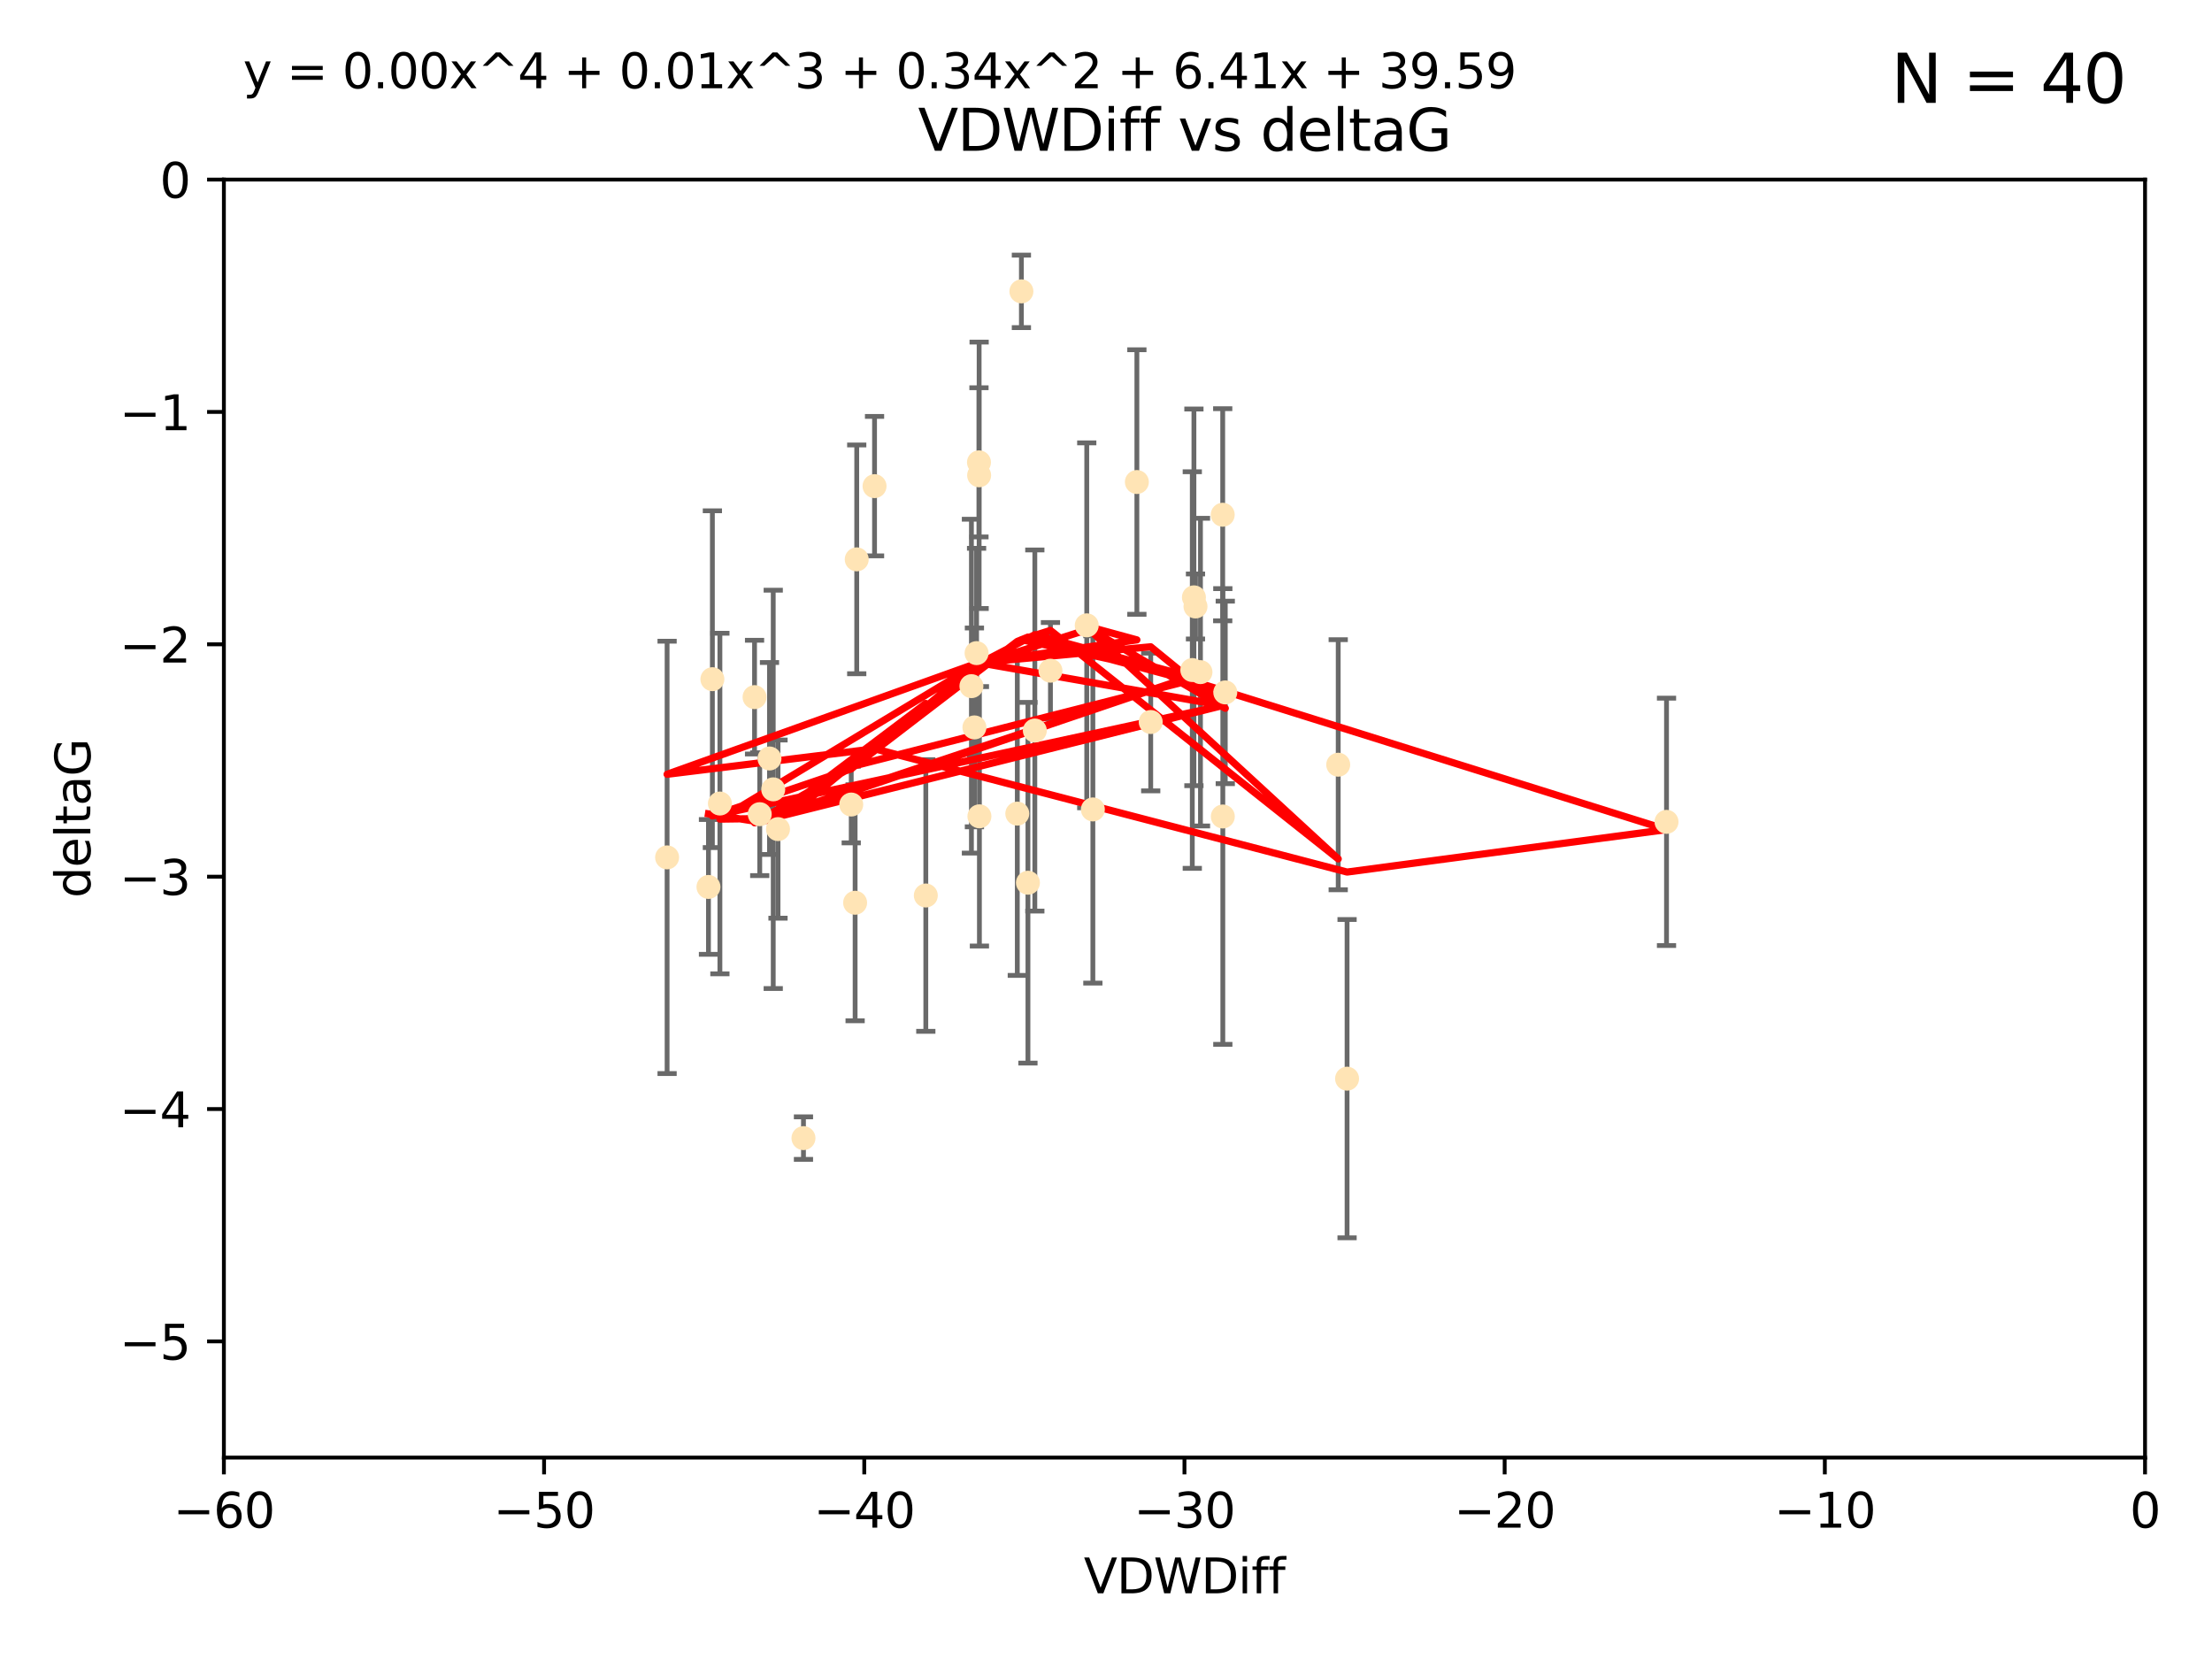 <?xml version="1.0" encoding="utf-8" standalone="no"?>
<!DOCTYPE svg PUBLIC "-//W3C//DTD SVG 1.1//EN"
  "http://www.w3.org/Graphics/SVG/1.1/DTD/svg11.dtd">
<svg xmlns:xlink="http://www.w3.org/1999/xlink" width="460.8pt" height="345.6pt" viewBox="0 0 460.8 345.6" xmlns="http://www.w3.org/2000/svg" version="1.1">
 <defs>
  <style type="text/css">*{stroke-linejoin: round; stroke-linecap: butt}</style>
 </defs>
 <g id="figure_1">
  <g id="patch_1">
   <path d="M 0 345.6 
L 460.8 345.6 
L 460.8 0 
L 0 0 
z
" style="fill: #ffffff"/>
  </g>
  <g id="axes_1">
   <g id="patch_2">
    <path d="M 46.64 303.64 
L 446.85 303.64 
L 446.85 37.411 
L 46.64 37.411 
z
" style="fill: #ffffff"/>
   </g>
   <g id="PathCollection_1">
    <defs>
     <path id="m93edb69d6f" d="M 0 1.118 
C 0.297 1.118 0.581 1 0.791 0.791 
C 1 0.581 1.118 0.297 1.118 0 
C 1.118 -0.297 1 -0.581 0.791 -0.791 
C 0.581 -1 0.297 -1.118 0 -1.118 
C -0.297 -1.118 -0.581 -1 -0.791 -0.791 
C -1 -0.581 -1.118 -0.297 -1.118 0 
C -1.118 0.297 -1 0.581 -0.791 0.791 
C -0.581 1 -0.297 1.118 0 1.118 
z
" style="stroke: #ffe4b5"/>
    </defs>
    <g clip-path="url(#pd2cfd8183b)">
     <use xlink:href="#m93edb69d6f" x="147.588" y="184.766" style="fill: #ffe4b5; stroke: #ffe4b5"/>
     <use xlink:href="#m93edb69d6f" x="158.268" y="169.607" style="fill: #ffe4b5; stroke: #ffe4b5"/>
     <use xlink:href="#m93edb69d6f" x="160.298" y="158.004" style="fill: #ffe4b5; stroke: #ffe4b5"/>
     <use xlink:href="#m93edb69d6f" x="167.377" y="237.091" style="fill: #ffe4b5; stroke: #ffe4b5"/>
     <use xlink:href="#m93edb69d6f" x="192.864" y="186.549" style="fill: #ffe4b5; stroke: #ffe4b5"/>
     <use xlink:href="#m93edb69d6f" x="161.079" y="164.438" style="fill: #ffe4b5; stroke: #ffe4b5"/>
     <use xlink:href="#m93edb69d6f" x="149.969" y="167.39" style="fill: #ffe4b5; stroke: #ffe4b5"/>
     <use xlink:href="#m93edb69d6f" x="202.989" y="151.532" style="fill: #ffe4b5; stroke: #ffe4b5"/>
     <use xlink:href="#m93edb69d6f" x="227.664" y="168.621" style="fill: #ffe4b5; stroke: #ffe4b5"/>
     <use xlink:href="#m93edb69d6f" x="236.832" y="100.413" style="fill: #ffe4b5; stroke: #ffe4b5"/>
     <use xlink:href="#m93edb69d6f" x="203.971" y="99.014" style="fill: #ffe4b5; stroke: #ffe4b5"/>
     <use xlink:href="#m93edb69d6f" x="203.44" y="136.058" style="fill: #ffe4b5; stroke: #ffe4b5"/>
     <use xlink:href="#m93edb69d6f" x="178.473" y="116.525" style="fill: #ffe4b5; stroke: #ffe4b5"/>
     <use xlink:href="#m93edb69d6f" x="157.187" y="145.223" style="fill: #ffe4b5; stroke: #ffe4b5"/>
     <use xlink:href="#m93edb69d6f" x="248.375" y="139.582" style="fill: #ffe4b5; stroke: #ffe4b5"/>
     <use xlink:href="#m93edb69d6f" x="162.073" y="172.719" style="fill: #ffe4b5; stroke: #ffe4b5"/>
     <use xlink:href="#m93edb69d6f" x="254.713" y="107.23" style="fill: #ffe4b5; stroke: #ffe4b5"/>
     <use xlink:href="#m93edb69d6f" x="203.937" y="96.314" style="fill: #ffe4b5; stroke: #ffe4b5"/>
     <use xlink:href="#m93edb69d6f" x="239.716" y="150.407" style="fill: #ffe4b5; stroke: #ffe4b5"/>
     <use xlink:href="#m93edb69d6f" x="254.736" y="170.091" style="fill: #ffe4b5; stroke: #ffe4b5"/>
     <use xlink:href="#m93edb69d6f" x="148.403" y="141.486" style="fill: #ffe4b5; stroke: #ffe4b5"/>
     <use xlink:href="#m93edb69d6f" x="177.327" y="167.599" style="fill: #ffe4b5; stroke: #ffe4b5"/>
     <use xlink:href="#m93edb69d6f" x="204.03" y="170.053" style="fill: #ffe4b5; stroke: #ffe4b5"/>
     <use xlink:href="#m93edb69d6f" x="138.969" y="178.609" style="fill: #ffe4b5; stroke: #ffe4b5"/>
     <use xlink:href="#m93edb69d6f" x="182.183" y="101.272" style="fill: #ffe4b5; stroke: #ffe4b5"/>
     <use xlink:href="#m93edb69d6f" x="280.619" y="224.704" style="fill: #ffe4b5; stroke: #ffe4b5"/>
     <use xlink:href="#m93edb69d6f" x="347.165" y="171.206" style="fill: #ffe4b5; stroke: #ffe4b5"/>
     <use xlink:href="#m93edb69d6f" x="250.08" y="140.015" style="fill: #ffe4b5; stroke: #ffe4b5"/>
     <use xlink:href="#m93edb69d6f" x="214.139" y="183.887" style="fill: #ffe4b5; stroke: #ffe4b5"/>
     <use xlink:href="#m93edb69d6f" x="211.923" y="169.493" style="fill: #ffe4b5; stroke: #ffe4b5"/>
     <use xlink:href="#m93edb69d6f" x="178.137" y="188.059" style="fill: #ffe4b5; stroke: #ffe4b5"/>
     <use xlink:href="#m93edb69d6f" x="249.042" y="126.338" style="fill: #ffe4b5; stroke: #ffe4b5"/>
     <use xlink:href="#m93edb69d6f" x="255.247" y="144.242" style="fill: #ffe4b5; stroke: #ffe4b5"/>
     <use xlink:href="#m93edb69d6f" x="226.39" y="130.268" style="fill: #ffe4b5; stroke: #ffe4b5"/>
     <use xlink:href="#m93edb69d6f" x="278.774" y="159.303" style="fill: #ffe4b5; stroke: #ffe4b5"/>
     <use xlink:href="#m93edb69d6f" x="218.828" y="139.717" style="fill: #ffe4b5; stroke: #ffe4b5"/>
     <use xlink:href="#m93edb69d6f" x="212.776" y="60.697" style="fill: #ffe4b5; stroke: #ffe4b5"/>
     <use xlink:href="#m93edb69d6f" x="248.715" y="124.44" style="fill: #ffe4b5; stroke: #ffe4b5"/>
     <use xlink:href="#m93edb69d6f" x="215.574" y="152.182" style="fill: #ffe4b5; stroke: #ffe4b5"/>
     <use xlink:href="#m93edb69d6f" x="202.366" y="142.938" style="fill: #ffe4b5; stroke: #ffe4b5"/>
    </g>
   </g>
   <g id="matplotlib.axis_1">
    <g id="xtick_1">
     <g id="line2d_1">
      <defs>
       <path id="ma8fd5fafcd" d="M 0 0 
L 0 3.5 
" style="stroke: #000000; stroke-width: 0.8"/>
      </defs>
      <g>
       <use xlink:href="#ma8fd5fafcd" x="46.64" y="303.64" style="stroke: #000000; stroke-width: 0.8"/>
      </g>
     </g>
     <g id="text_1">
      <!-- −60 -->
      <g transform="translate(36.088 318.238)scale(0.1 -0.1)">
       <defs>
        <path id="DejaVuSans-2212" d="M 678 2272 
L 4684 2272 
L 4684 1741 
L 678 1741 
L 678 2272 
z
" transform="scale(0.016)"/>
        <path id="DejaVuSans-36" d="M 2113 2584 
Q 1688 2584 1439 2293 
Q 1191 2003 1191 1497 
Q 1191 994 1439 701 
Q 1688 409 2113 409 
Q 2538 409 2786 701 
Q 3034 994 3034 1497 
Q 3034 2003 2786 2293 
Q 2538 2584 2113 2584 
z
M 3366 4563 
L 3366 3988 
Q 3128 4100 2886 4159 
Q 2644 4219 2406 4219 
Q 1781 4219 1451 3797 
Q 1122 3375 1075 2522 
Q 1259 2794 1537 2939 
Q 1816 3084 2150 3084 
Q 2853 3084 3261 2657 
Q 3669 2231 3669 1497 
Q 3669 778 3244 343 
Q 2819 -91 2113 -91 
Q 1303 -91 875 529 
Q 447 1150 447 2328 
Q 447 3434 972 4092 
Q 1497 4750 2381 4750 
Q 2619 4750 2861 4703 
Q 3103 4656 3366 4563 
z
" transform="scale(0.016)"/>
        <path id="DejaVuSans-30" d="M 2034 4250 
Q 1547 4250 1301 3770 
Q 1056 3291 1056 2328 
Q 1056 1369 1301 889 
Q 1547 409 2034 409 
Q 2525 409 2770 889 
Q 3016 1369 3016 2328 
Q 3016 3291 2770 3770 
Q 2525 4250 2034 4250 
z
M 2034 4750 
Q 2819 4750 3233 4129 
Q 3647 3509 3647 2328 
Q 3647 1150 3233 529 
Q 2819 -91 2034 -91 
Q 1250 -91 836 529 
Q 422 1150 422 2328 
Q 422 3509 836 4129 
Q 1250 4750 2034 4750 
z
" transform="scale(0.016)"/>
       </defs>
       <use xlink:href="#DejaVuSans-2212"/>
       <use xlink:href="#DejaVuSans-36" x="83.789"/>
       <use xlink:href="#DejaVuSans-30" x="147.412"/>
      </g>
     </g>
    </g>
    <g id="xtick_2">
     <g id="line2d_2">
      <g>
       <use xlink:href="#ma8fd5fafcd" x="113.342" y="303.64" style="stroke: #000000; stroke-width: 0.8"/>
      </g>
     </g>
     <g id="text_2">
      <!-- −50 -->
      <g transform="translate(102.789 318.238)scale(0.1 -0.1)">
       <defs>
        <path id="DejaVuSans-35" d="M 691 4666 
L 3169 4666 
L 3169 4134 
L 1269 4134 
L 1269 2991 
Q 1406 3038 1543 3061 
Q 1681 3084 1819 3084 
Q 2600 3084 3056 2656 
Q 3513 2228 3513 1497 
Q 3513 744 3044 326 
Q 2575 -91 1722 -91 
Q 1428 -91 1123 -41 
Q 819 9 494 109 
L 494 744 
Q 775 591 1075 516 
Q 1375 441 1709 441 
Q 2250 441 2565 725 
Q 2881 1009 2881 1497 
Q 2881 1984 2565 2268 
Q 2250 2553 1709 2553 
Q 1456 2553 1204 2497 
Q 953 2441 691 2322 
L 691 4666 
z
" transform="scale(0.016)"/>
       </defs>
       <use xlink:href="#DejaVuSans-2212"/>
       <use xlink:href="#DejaVuSans-35" x="83.789"/>
       <use xlink:href="#DejaVuSans-30" x="147.412"/>
      </g>
     </g>
    </g>
    <g id="xtick_3">
     <g id="line2d_3">
      <g>
       <use xlink:href="#ma8fd5fafcd" x="180.043" y="303.64" style="stroke: #000000; stroke-width: 0.8"/>
      </g>
     </g>
     <g id="text_3">
      <!-- −40 -->
      <g transform="translate(169.491 318.238)scale(0.1 -0.1)">
       <defs>
        <path id="DejaVuSans-34" d="M 2419 4116 
L 825 1625 
L 2419 1625 
L 2419 4116 
z
M 2253 4666 
L 3047 4666 
L 3047 1625 
L 3713 1625 
L 3713 1100 
L 3047 1100 
L 3047 0 
L 2419 0 
L 2419 1100 
L 313 1100 
L 313 1709 
L 2253 4666 
z
" transform="scale(0.016)"/>
       </defs>
       <use xlink:href="#DejaVuSans-2212"/>
       <use xlink:href="#DejaVuSans-34" x="83.789"/>
       <use xlink:href="#DejaVuSans-30" x="147.412"/>
      </g>
     </g>
    </g>
    <g id="xtick_4">
     <g id="line2d_4">
      <g>
       <use xlink:href="#ma8fd5fafcd" x="246.745" y="303.64" style="stroke: #000000; stroke-width: 0.8"/>
      </g>
     </g>
     <g id="text_4">
      <!-- −30 -->
      <g transform="translate(236.193 318.238)scale(0.1 -0.1)">
       <defs>
        <path id="DejaVuSans-33" d="M 2597 2516 
Q 3050 2419 3304 2112 
Q 3559 1806 3559 1356 
Q 3559 666 3084 287 
Q 2609 -91 1734 -91 
Q 1441 -91 1130 -33 
Q 819 25 488 141 
L 488 750 
Q 750 597 1062 519 
Q 1375 441 1716 441 
Q 2309 441 2620 675 
Q 2931 909 2931 1356 
Q 2931 1769 2642 2001 
Q 2353 2234 1838 2234 
L 1294 2234 
L 1294 2753 
L 1863 2753 
Q 2328 2753 2575 2939 
Q 2822 3125 2822 3475 
Q 2822 3834 2567 4026 
Q 2313 4219 1838 4219 
Q 1578 4219 1281 4162 
Q 984 4106 628 3988 
L 628 4550 
Q 988 4650 1302 4700 
Q 1616 4750 1894 4750 
Q 2613 4750 3031 4423 
Q 3450 4097 3450 3541 
Q 3450 3153 3228 2886 
Q 3006 2619 2597 2516 
z
" transform="scale(0.016)"/>
       </defs>
       <use xlink:href="#DejaVuSans-2212"/>
       <use xlink:href="#DejaVuSans-33" x="83.789"/>
       <use xlink:href="#DejaVuSans-30" x="147.412"/>
      </g>
     </g>
    </g>
    <g id="xtick_5">
     <g id="line2d_5">
      <g>
       <use xlink:href="#ma8fd5fafcd" x="313.447" y="303.64" style="stroke: #000000; stroke-width: 0.8"/>
      </g>
     </g>
     <g id="text_5">
      <!-- −20 -->
      <g transform="translate(302.894 318.238)scale(0.1 -0.1)">
       <defs>
        <path id="DejaVuSans-32" d="M 1228 531 
L 3431 531 
L 3431 0 
L 469 0 
L 469 531 
Q 828 903 1448 1529 
Q 2069 2156 2228 2338 
Q 2531 2678 2651 2914 
Q 2772 3150 2772 3378 
Q 2772 3750 2511 3984 
Q 2250 4219 1831 4219 
Q 1534 4219 1204 4116 
Q 875 4013 500 3803 
L 500 4441 
Q 881 4594 1212 4672 
Q 1544 4750 1819 4750 
Q 2544 4750 2975 4387 
Q 3406 4025 3406 3419 
Q 3406 3131 3298 2873 
Q 3191 2616 2906 2266 
Q 2828 2175 2409 1742 
Q 1991 1309 1228 531 
z
" transform="scale(0.016)"/>
       </defs>
       <use xlink:href="#DejaVuSans-2212"/>
       <use xlink:href="#DejaVuSans-32" x="83.789"/>
       <use xlink:href="#DejaVuSans-30" x="147.412"/>
      </g>
     </g>
    </g>
    <g id="xtick_6">
     <g id="line2d_6">
      <g>
       <use xlink:href="#ma8fd5fafcd" x="380.148" y="303.64" style="stroke: #000000; stroke-width: 0.8"/>
      </g>
     </g>
     <g id="text_6">
      <!-- −10 -->
      <g transform="translate(369.596 318.238)scale(0.1 -0.1)">
       <defs>
        <path id="DejaVuSans-31" d="M 794 531 
L 1825 531 
L 1825 4091 
L 703 3866 
L 703 4441 
L 1819 4666 
L 2450 4666 
L 2450 531 
L 3481 531 
L 3481 0 
L 794 0 
L 794 531 
z
" transform="scale(0.016)"/>
       </defs>
       <use xlink:href="#DejaVuSans-2212"/>
       <use xlink:href="#DejaVuSans-31" x="83.789"/>
       <use xlink:href="#DejaVuSans-30" x="147.412"/>
      </g>
     </g>
    </g>
    <g id="xtick_7">
     <g id="line2d_7">
      <g>
       <use xlink:href="#ma8fd5fafcd" x="446.85" y="303.64" style="stroke: #000000; stroke-width: 0.8"/>
      </g>
     </g>
     <g id="text_7">
      <!-- 0 -->
      <g transform="translate(443.669 318.238)scale(0.1 -0.1)">
       <use xlink:href="#DejaVuSans-30"/>
      </g>
     </g>
    </g>
    <g id="text_8">
     <!-- VDWDiff -->
     <g transform="translate(225.772 331.917)scale(0.1 -0.1)">
      <defs>
       <path id="DejaVuSans-56" d="M 1831 0 
L 50 4666 
L 709 4666 
L 2188 738 
L 3669 4666 
L 4325 4666 
L 2547 0 
L 1831 0 
z
" transform="scale(0.016)"/>
       <path id="DejaVuSans-44" d="M 1259 4147 
L 1259 519 
L 2022 519 
Q 2988 519 3436 956 
Q 3884 1394 3884 2338 
Q 3884 3275 3436 3711 
Q 2988 4147 2022 4147 
L 1259 4147 
z
M 628 4666 
L 1925 4666 
Q 3281 4666 3915 4102 
Q 4550 3538 4550 2338 
Q 4550 1131 3912 565 
Q 3275 0 1925 0 
L 628 0 
L 628 4666 
z
" transform="scale(0.016)"/>
       <path id="DejaVuSans-57" d="M 213 4666 
L 850 4666 
L 1831 722 
L 2809 4666 
L 3519 4666 
L 4500 722 
L 5478 4666 
L 6119 4666 
L 4947 0 
L 4153 0 
L 3169 4050 
L 2175 0 
L 1381 0 
L 213 4666 
z
" transform="scale(0.016)"/>
       <path id="DejaVuSans-69" d="M 603 3500 
L 1178 3500 
L 1178 0 
L 603 0 
L 603 3500 
z
M 603 4863 
L 1178 4863 
L 1178 4134 
L 603 4134 
L 603 4863 
z
" transform="scale(0.016)"/>
       <path id="DejaVuSans-66" d="M 2375 4863 
L 2375 4384 
L 1825 4384 
Q 1516 4384 1395 4259 
Q 1275 4134 1275 3809 
L 1275 3500 
L 2222 3500 
L 2222 3053 
L 1275 3053 
L 1275 0 
L 697 0 
L 697 3053 
L 147 3053 
L 147 3500 
L 697 3500 
L 697 3744 
Q 697 4328 969 4595 
Q 1241 4863 1831 4863 
L 2375 4863 
z
" transform="scale(0.016)"/>
      </defs>
      <use xlink:href="#DejaVuSans-56"/>
      <use xlink:href="#DejaVuSans-44" x="68.408"/>
      <use xlink:href="#DejaVuSans-57" x="145.41"/>
      <use xlink:href="#DejaVuSans-44" x="244.287"/>
      <use xlink:href="#DejaVuSans-69" x="321.289"/>
      <use xlink:href="#DejaVuSans-66" x="349.072"/>
      <use xlink:href="#DejaVuSans-66" x="384.277"/>
     </g>
    </g>
   </g>
   <g id="matplotlib.axis_2">
    <g id="ytick_1">
     <g id="line2d_8">
      <defs>
       <path id="m3d8768552f" d="M 0 0 
L -3.5 0 
" style="stroke: #000000; stroke-width: 0.8"/>
      </defs>
      <g>
       <use xlink:href="#m3d8768552f" x="46.64" y="279.437" style="stroke: #000000; stroke-width: 0.8"/>
      </g>
     </g>
     <g id="text_9">
      <!-- −5 -->
      <g transform="translate(24.898 283.237)scale(0.1 -0.1)">
       <use xlink:href="#DejaVuSans-2212"/>
       <use xlink:href="#DejaVuSans-35" x="83.789"/>
      </g>
     </g>
    </g>
    <g id="ytick_2">
     <g id="line2d_9">
      <g>
       <use xlink:href="#m3d8768552f" x="46.64" y="231.032" style="stroke: #000000; stroke-width: 0.8"/>
      </g>
     </g>
     <g id="text_10">
      <!-- −4 -->
      <g transform="translate(24.898 234.831)scale(0.1 -0.1)">
       <use xlink:href="#DejaVuSans-2212"/>
       <use xlink:href="#DejaVuSans-34" x="83.789"/>
      </g>
     </g>
    </g>
    <g id="ytick_3">
     <g id="line2d_10">
      <g>
       <use xlink:href="#m3d8768552f" x="46.64" y="182.627" style="stroke: #000000; stroke-width: 0.8"/>
      </g>
     </g>
     <g id="text_11">
      <!-- −3 -->
      <g transform="translate(24.898 186.426)scale(0.1 -0.1)">
       <use xlink:href="#DejaVuSans-2212"/>
       <use xlink:href="#DejaVuSans-33" x="83.789"/>
      </g>
     </g>
    </g>
    <g id="ytick_4">
     <g id="line2d_11">
      <g>
       <use xlink:href="#m3d8768552f" x="46.64" y="134.222" style="stroke: #000000; stroke-width: 0.8"/>
      </g>
     </g>
     <g id="text_12">
      <!-- −2 -->
      <g transform="translate(24.898 138.021)scale(0.1 -0.1)">
       <use xlink:href="#DejaVuSans-2212"/>
       <use xlink:href="#DejaVuSans-32" x="83.789"/>
      </g>
     </g>
    </g>
    <g id="ytick_5">
     <g id="line2d_12">
      <g>
       <use xlink:href="#m3d8768552f" x="46.64" y="85.816" style="stroke: #000000; stroke-width: 0.8"/>
      </g>
     </g>
     <g id="text_13">
      <!-- −1 -->
      <g transform="translate(24.898 89.616)scale(0.1 -0.1)">
       <use xlink:href="#DejaVuSans-2212"/>
       <use xlink:href="#DejaVuSans-31" x="83.789"/>
      </g>
     </g>
    </g>
    <g id="ytick_6">
     <g id="line2d_13">
      <g>
       <use xlink:href="#m3d8768552f" x="46.64" y="37.411" style="stroke: #000000; stroke-width: 0.8"/>
      </g>
     </g>
     <g id="text_14">
      <!-- 0 -->
      <g transform="translate(33.278 41.21)scale(0.1 -0.1)">
       <use xlink:href="#DejaVuSans-30"/>
      </g>
     </g>
    </g>
    <g id="text_15">
     <!-- deltaG -->
     <g transform="translate(18.818 187.064)rotate(-90)scale(0.1 -0.1)">
      <defs>
       <path id="DejaVuSans-64" d="M 2906 2969 
L 2906 4863 
L 3481 4863 
L 3481 0 
L 2906 0 
L 2906 525 
Q 2725 213 2448 61 
Q 2172 -91 1784 -91 
Q 1150 -91 751 415 
Q 353 922 353 1747 
Q 353 2572 751 3078 
Q 1150 3584 1784 3584 
Q 2172 3584 2448 3432 
Q 2725 3281 2906 2969 
z
M 947 1747 
Q 947 1113 1208 752 
Q 1469 391 1925 391 
Q 2381 391 2643 752 
Q 2906 1113 2906 1747 
Q 2906 2381 2643 2742 
Q 2381 3103 1925 3103 
Q 1469 3103 1208 2742 
Q 947 2381 947 1747 
z
" transform="scale(0.016)"/>
       <path id="DejaVuSans-65" d="M 3597 1894 
L 3597 1613 
L 953 1613 
Q 991 1019 1311 708 
Q 1631 397 2203 397 
Q 2534 397 2845 478 
Q 3156 559 3463 722 
L 3463 178 
Q 3153 47 2828 -22 
Q 2503 -91 2169 -91 
Q 1331 -91 842 396 
Q 353 884 353 1716 
Q 353 2575 817 3079 
Q 1281 3584 2069 3584 
Q 2775 3584 3186 3129 
Q 3597 2675 3597 1894 
z
M 3022 2063 
Q 3016 2534 2758 2815 
Q 2500 3097 2075 3097 
Q 1594 3097 1305 2825 
Q 1016 2553 972 2059 
L 3022 2063 
z
" transform="scale(0.016)"/>
       <path id="DejaVuSans-6c" d="M 603 4863 
L 1178 4863 
L 1178 0 
L 603 0 
L 603 4863 
z
" transform="scale(0.016)"/>
       <path id="DejaVuSans-74" d="M 1172 4494 
L 1172 3500 
L 2356 3500 
L 2356 3053 
L 1172 3053 
L 1172 1153 
Q 1172 725 1289 603 
Q 1406 481 1766 481 
L 2356 481 
L 2356 0 
L 1766 0 
Q 1100 0 847 248 
Q 594 497 594 1153 
L 594 3053 
L 172 3053 
L 172 3500 
L 594 3500 
L 594 4494 
L 1172 4494 
z
" transform="scale(0.016)"/>
       <path id="DejaVuSans-61" d="M 2194 1759 
Q 1497 1759 1228 1600 
Q 959 1441 959 1056 
Q 959 750 1161 570 
Q 1363 391 1709 391 
Q 2188 391 2477 730 
Q 2766 1069 2766 1631 
L 2766 1759 
L 2194 1759 
z
M 3341 1997 
L 3341 0 
L 2766 0 
L 2766 531 
Q 2569 213 2275 61 
Q 1981 -91 1556 -91 
Q 1019 -91 701 211 
Q 384 513 384 1019 
Q 384 1609 779 1909 
Q 1175 2209 1959 2209 
L 2766 2209 
L 2766 2266 
Q 2766 2663 2505 2880 
Q 2244 3097 1772 3097 
Q 1472 3097 1187 3025 
Q 903 2953 641 2809 
L 641 3341 
Q 956 3463 1253 3523 
Q 1550 3584 1831 3584 
Q 2591 3584 2966 3190 
Q 3341 2797 3341 1997 
z
" transform="scale(0.016)"/>
       <path id="DejaVuSans-47" d="M 3809 666 
L 3809 1919 
L 2778 1919 
L 2778 2438 
L 4434 2438 
L 4434 434 
Q 4069 175 3628 42 
Q 3188 -91 2688 -91 
Q 1594 -91 976 548 
Q 359 1188 359 2328 
Q 359 3472 976 4111 
Q 1594 4750 2688 4750 
Q 3144 4750 3555 4637 
Q 3966 4525 4313 4306 
L 4313 3634 
Q 3963 3931 3569 4081 
Q 3175 4231 2741 4231 
Q 1884 4231 1454 3753 
Q 1025 3275 1025 2328 
Q 1025 1384 1454 906 
Q 1884 428 2741 428 
Q 3075 428 3337 486 
Q 3600 544 3809 666 
z
" transform="scale(0.016)"/>
      </defs>
      <use xlink:href="#DejaVuSans-64"/>
      <use xlink:href="#DejaVuSans-65" x="63.477"/>
      <use xlink:href="#DejaVuSans-6c" x="125"/>
      <use xlink:href="#DejaVuSans-74" x="152.783"/>
      <use xlink:href="#DejaVuSans-61" x="191.992"/>
      <use xlink:href="#DejaVuSans-47" x="253.271"/>
     </g>
    </g>
   </g>
   <g id="LineCollection_1">
    <path d="M 147.588 198.805 
L 147.588 170.727 
" clip-path="url(#pd2cfd8183b)" style="fill: none; stroke: #696969"/>
    <path d="M 158.268 182.403 
L 158.268 156.81 
" clip-path="url(#pd2cfd8183b)" style="fill: none; stroke: #696969"/>
    <path d="M 160.298 177.999 
L 160.298 138.009 
" clip-path="url(#pd2cfd8183b)" style="fill: none; stroke: #696969"/>
    <path d="M 167.377 241.52 
L 167.377 232.663 
" clip-path="url(#pd2cfd8183b)" style="fill: none; stroke: #696969"/>
    <path d="M 192.864 214.844 
L 192.864 158.255 
" clip-path="url(#pd2cfd8183b)" style="fill: none; stroke: #696969"/>
    <path d="M 161.079 205.929 
L 161.079 122.946 
" clip-path="url(#pd2cfd8183b)" style="fill: none; stroke: #696969"/>
    <path d="M 149.969 202.867 
L 149.969 131.914 
" clip-path="url(#pd2cfd8183b)" style="fill: none; stroke: #696969"/>
    <path d="M 202.989 172.239 
L 202.989 130.826 
" clip-path="url(#pd2cfd8183b)" style="fill: none; stroke: #696969"/>
    <path d="M 227.664 204.796 
L 227.664 132.447 
" clip-path="url(#pd2cfd8183b)" style="fill: none; stroke: #696969"/>
    <path d="M 236.832 127.966 
L 236.832 72.859 
" clip-path="url(#pd2cfd8183b)" style="fill: none; stroke: #696969"/>
    <path d="M 203.971 126.762 
L 203.971 71.267 
" clip-path="url(#pd2cfd8183b)" style="fill: none; stroke: #696969"/>
    <path d="M 203.44 157.897 
L 203.44 114.219 
" clip-path="url(#pd2cfd8183b)" style="fill: none; stroke: #696969"/>
    <path d="M 178.473 140.352 
L 178.473 92.698 
" clip-path="url(#pd2cfd8183b)" style="fill: none; stroke: #696969"/>
    <path d="M 157.187 157.068 
L 157.187 133.378 
" clip-path="url(#pd2cfd8183b)" style="fill: none; stroke: #696969"/>
    <path d="M 248.375 180.893 
L 248.375 98.27 
" clip-path="url(#pd2cfd8183b)" style="fill: none; stroke: #696969"/>
    <path d="M 162.073 191.277 
L 162.073 154.16 
" clip-path="url(#pd2cfd8183b)" style="fill: none; stroke: #696969"/>
    <path d="M 254.713 129.322 
L 254.713 85.138 
" clip-path="url(#pd2cfd8183b)" style="fill: none; stroke: #696969"/>
    <path d="M 203.937 111.851 
L 203.937 80.778 
" clip-path="url(#pd2cfd8183b)" style="fill: none; stroke: #696969"/>
    <path d="M 239.716 164.755 
L 239.716 136.059 
" clip-path="url(#pd2cfd8183b)" style="fill: none; stroke: #696969"/>
    <path d="M 254.736 217.56 
L 254.736 122.622 
" clip-path="url(#pd2cfd8183b)" style="fill: none; stroke: #696969"/>
    <path d="M 148.403 176.566 
L 148.403 106.406 
" clip-path="url(#pd2cfd8183b)" style="fill: none; stroke: #696969"/>
    <path d="M 177.327 175.582 
L 177.327 159.615 
" clip-path="url(#pd2cfd8183b)" style="fill: none; stroke: #696969"/>
    <path d="M 204.03 197.074 
L 204.03 143.032 
" clip-path="url(#pd2cfd8183b)" style="fill: none; stroke: #696969"/>
    <path d="M 138.969 223.643 
L 138.969 133.574 
" clip-path="url(#pd2cfd8183b)" style="fill: none; stroke: #696969"/>
    <path d="M 182.183 115.797 
L 182.183 86.747 
" clip-path="url(#pd2cfd8183b)" style="fill: none; stroke: #696969"/>
    <path d="M 280.619 257.857 
L 280.619 191.552 
" clip-path="url(#pd2cfd8183b)" style="fill: none; stroke: #696969"/>
    <path d="M 347.165 196.971 
L 347.165 145.442 
" clip-path="url(#pd2cfd8183b)" style="fill: none; stroke: #696969"/>
    <path d="M 250.08 172.063 
L 250.08 107.966 
" clip-path="url(#pd2cfd8183b)" style="fill: none; stroke: #696969"/>
    <path d="M 214.139 221.457 
L 214.139 146.317 
" clip-path="url(#pd2cfd8183b)" style="fill: none; stroke: #696969"/>
    <path d="M 211.923 203.195 
L 211.923 135.792 
" clip-path="url(#pd2cfd8183b)" style="fill: none; stroke: #696969"/>
    <path d="M 178.137 212.649 
L 178.137 163.47 
" clip-path="url(#pd2cfd8183b)" style="fill: none; stroke: #696969"/>
    <path d="M 249.042 133.109 
L 249.042 119.568 
" clip-path="url(#pd2cfd8183b)" style="fill: none; stroke: #696969"/>
    <path d="M 255.247 163.248 
L 255.247 125.236 
" clip-path="url(#pd2cfd8183b)" style="fill: none; stroke: #696969"/>
    <path d="M 226.39 168.279 
L 226.39 92.257 
" clip-path="url(#pd2cfd8183b)" style="fill: none; stroke: #696969"/>
    <path d="M 278.774 185.353 
L 278.774 133.253 
" clip-path="url(#pd2cfd8183b)" style="fill: none; stroke: #696969"/>
    <path d="M 218.828 149.749 
L 218.828 129.685 
" clip-path="url(#pd2cfd8183b)" style="fill: none; stroke: #696969"/>
    <path d="M 212.776 68.247 
L 212.776 53.147 
" clip-path="url(#pd2cfd8183b)" style="fill: none; stroke: #696969"/>
    <path d="M 248.715 163.673 
L 248.715 85.207 
" clip-path="url(#pd2cfd8183b)" style="fill: none; stroke: #696969"/>
    <path d="M 215.574 189.798 
L 215.574 114.566 
" clip-path="url(#pd2cfd8183b)" style="fill: none; stroke: #696969"/>
    <path d="M 202.366 177.716 
L 202.366 108.161 
" clip-path="url(#pd2cfd8183b)" style="fill: none; stroke: #696969"/>
   </g>
   <g id="line2d_14">
    <defs>
     <path id="m86e4268b46" d="M 2 0 
L -2 -0 
" style="stroke: #696969"/>
    </defs>
    <g clip-path="url(#pd2cfd8183b)">
     <use xlink:href="#m86e4268b46" x="147.588" y="198.805" style="fill: #696969; stroke: #696969"/>
     <use xlink:href="#m86e4268b46" x="158.268" y="182.403" style="fill: #696969; stroke: #696969"/>
     <use xlink:href="#m86e4268b46" x="160.298" y="177.999" style="fill: #696969; stroke: #696969"/>
     <use xlink:href="#m86e4268b46" x="167.377" y="241.52" style="fill: #696969; stroke: #696969"/>
     <use xlink:href="#m86e4268b46" x="192.864" y="214.844" style="fill: #696969; stroke: #696969"/>
     <use xlink:href="#m86e4268b46" x="161.079" y="205.929" style="fill: #696969; stroke: #696969"/>
     <use xlink:href="#m86e4268b46" x="149.969" y="202.867" style="fill: #696969; stroke: #696969"/>
     <use xlink:href="#m86e4268b46" x="202.989" y="172.239" style="fill: #696969; stroke: #696969"/>
     <use xlink:href="#m86e4268b46" x="227.664" y="204.796" style="fill: #696969; stroke: #696969"/>
     <use xlink:href="#m86e4268b46" x="236.832" y="127.966" style="fill: #696969; stroke: #696969"/>
     <use xlink:href="#m86e4268b46" x="203.971" y="126.762" style="fill: #696969; stroke: #696969"/>
     <use xlink:href="#m86e4268b46" x="203.44" y="157.897" style="fill: #696969; stroke: #696969"/>
     <use xlink:href="#m86e4268b46" x="178.473" y="140.352" style="fill: #696969; stroke: #696969"/>
     <use xlink:href="#m86e4268b46" x="157.187" y="157.068" style="fill: #696969; stroke: #696969"/>
     <use xlink:href="#m86e4268b46" x="248.375" y="180.893" style="fill: #696969; stroke: #696969"/>
     <use xlink:href="#m86e4268b46" x="162.073" y="191.277" style="fill: #696969; stroke: #696969"/>
     <use xlink:href="#m86e4268b46" x="254.713" y="129.322" style="fill: #696969; stroke: #696969"/>
     <use xlink:href="#m86e4268b46" x="203.937" y="111.851" style="fill: #696969; stroke: #696969"/>
     <use xlink:href="#m86e4268b46" x="239.716" y="164.755" style="fill: #696969; stroke: #696969"/>
     <use xlink:href="#m86e4268b46" x="254.736" y="217.56" style="fill: #696969; stroke: #696969"/>
     <use xlink:href="#m86e4268b46" x="148.403" y="176.566" style="fill: #696969; stroke: #696969"/>
     <use xlink:href="#m86e4268b46" x="177.327" y="175.582" style="fill: #696969; stroke: #696969"/>
     <use xlink:href="#m86e4268b46" x="204.03" y="197.074" style="fill: #696969; stroke: #696969"/>
     <use xlink:href="#m86e4268b46" x="138.969" y="223.643" style="fill: #696969; stroke: #696969"/>
     <use xlink:href="#m86e4268b46" x="182.183" y="115.797" style="fill: #696969; stroke: #696969"/>
     <use xlink:href="#m86e4268b46" x="280.619" y="257.857" style="fill: #696969; stroke: #696969"/>
     <use xlink:href="#m86e4268b46" x="347.165" y="196.971" style="fill: #696969; stroke: #696969"/>
     <use xlink:href="#m86e4268b46" x="250.08" y="172.063" style="fill: #696969; stroke: #696969"/>
     <use xlink:href="#m86e4268b46" x="214.139" y="221.457" style="fill: #696969; stroke: #696969"/>
     <use xlink:href="#m86e4268b46" x="211.923" y="203.195" style="fill: #696969; stroke: #696969"/>
     <use xlink:href="#m86e4268b46" x="178.137" y="212.649" style="fill: #696969; stroke: #696969"/>
     <use xlink:href="#m86e4268b46" x="249.042" y="133.109" style="fill: #696969; stroke: #696969"/>
     <use xlink:href="#m86e4268b46" x="255.247" y="163.248" style="fill: #696969; stroke: #696969"/>
     <use xlink:href="#m86e4268b46" x="226.39" y="168.279" style="fill: #696969; stroke: #696969"/>
     <use xlink:href="#m86e4268b46" x="278.774" y="185.353" style="fill: #696969; stroke: #696969"/>
     <use xlink:href="#m86e4268b46" x="218.828" y="149.749" style="fill: #696969; stroke: #696969"/>
     <use xlink:href="#m86e4268b46" x="212.776" y="68.247" style="fill: #696969; stroke: #696969"/>
     <use xlink:href="#m86e4268b46" x="248.715" y="163.673" style="fill: #696969; stroke: #696969"/>
     <use xlink:href="#m86e4268b46" x="215.574" y="189.798" style="fill: #696969; stroke: #696969"/>
     <use xlink:href="#m86e4268b46" x="202.366" y="177.716" style="fill: #696969; stroke: #696969"/>
    </g>
   </g>
   <g id="line2d_15">
    <g clip-path="url(#pd2cfd8183b)">
     <use xlink:href="#m86e4268b46" x="147.588" y="170.727" style="fill: #696969; stroke: #696969"/>
     <use xlink:href="#m86e4268b46" x="158.268" y="156.81" style="fill: #696969; stroke: #696969"/>
     <use xlink:href="#m86e4268b46" x="160.298" y="138.009" style="fill: #696969; stroke: #696969"/>
     <use xlink:href="#m86e4268b46" x="167.377" y="232.663" style="fill: #696969; stroke: #696969"/>
     <use xlink:href="#m86e4268b46" x="192.864" y="158.255" style="fill: #696969; stroke: #696969"/>
     <use xlink:href="#m86e4268b46" x="161.079" y="122.946" style="fill: #696969; stroke: #696969"/>
     <use xlink:href="#m86e4268b46" x="149.969" y="131.914" style="fill: #696969; stroke: #696969"/>
     <use xlink:href="#m86e4268b46" x="202.989" y="130.826" style="fill: #696969; stroke: #696969"/>
     <use xlink:href="#m86e4268b46" x="227.664" y="132.447" style="fill: #696969; stroke: #696969"/>
     <use xlink:href="#m86e4268b46" x="236.832" y="72.859" style="fill: #696969; stroke: #696969"/>
     <use xlink:href="#m86e4268b46" x="203.971" y="71.267" style="fill: #696969; stroke: #696969"/>
     <use xlink:href="#m86e4268b46" x="203.44" y="114.219" style="fill: #696969; stroke: #696969"/>
     <use xlink:href="#m86e4268b46" x="178.473" y="92.698" style="fill: #696969; stroke: #696969"/>
     <use xlink:href="#m86e4268b46" x="157.187" y="133.378" style="fill: #696969; stroke: #696969"/>
     <use xlink:href="#m86e4268b46" x="248.375" y="98.27" style="fill: #696969; stroke: #696969"/>
     <use xlink:href="#m86e4268b46" x="162.073" y="154.16" style="fill: #696969; stroke: #696969"/>
     <use xlink:href="#m86e4268b46" x="254.713" y="85.138" style="fill: #696969; stroke: #696969"/>
     <use xlink:href="#m86e4268b46" x="203.937" y="80.778" style="fill: #696969; stroke: #696969"/>
     <use xlink:href="#m86e4268b46" x="239.716" y="136.059" style="fill: #696969; stroke: #696969"/>
     <use xlink:href="#m86e4268b46" x="254.736" y="122.622" style="fill: #696969; stroke: #696969"/>
     <use xlink:href="#m86e4268b46" x="148.403" y="106.406" style="fill: #696969; stroke: #696969"/>
     <use xlink:href="#m86e4268b46" x="177.327" y="159.615" style="fill: #696969; stroke: #696969"/>
     <use xlink:href="#m86e4268b46" x="204.03" y="143.032" style="fill: #696969; stroke: #696969"/>
     <use xlink:href="#m86e4268b46" x="138.969" y="133.574" style="fill: #696969; stroke: #696969"/>
     <use xlink:href="#m86e4268b46" x="182.183" y="86.747" style="fill: #696969; stroke: #696969"/>
     <use xlink:href="#m86e4268b46" x="280.619" y="191.552" style="fill: #696969; stroke: #696969"/>
     <use xlink:href="#m86e4268b46" x="347.165" y="145.442" style="fill: #696969; stroke: #696969"/>
     <use xlink:href="#m86e4268b46" x="250.08" y="107.966" style="fill: #696969; stroke: #696969"/>
     <use xlink:href="#m86e4268b46" x="214.139" y="146.317" style="fill: #696969; stroke: #696969"/>
     <use xlink:href="#m86e4268b46" x="211.923" y="135.792" style="fill: #696969; stroke: #696969"/>
     <use xlink:href="#m86e4268b46" x="178.137" y="163.47" style="fill: #696969; stroke: #696969"/>
     <use xlink:href="#m86e4268b46" x="249.042" y="119.568" style="fill: #696969; stroke: #696969"/>
     <use xlink:href="#m86e4268b46" x="255.247" y="125.236" style="fill: #696969; stroke: #696969"/>
     <use xlink:href="#m86e4268b46" x="226.39" y="92.257" style="fill: #696969; stroke: #696969"/>
     <use xlink:href="#m86e4268b46" x="278.774" y="133.253" style="fill: #696969; stroke: #696969"/>
     <use xlink:href="#m86e4268b46" x="218.828" y="129.685" style="fill: #696969; stroke: #696969"/>
     <use xlink:href="#m86e4268b46" x="212.776" y="53.147" style="fill: #696969; stroke: #696969"/>
     <use xlink:href="#m86e4268b46" x="248.715" y="85.207" style="fill: #696969; stroke: #696969"/>
     <use xlink:href="#m86e4268b46" x="215.574" y="114.566" style="fill: #696969; stroke: #696969"/>
     <use xlink:href="#m86e4268b46" x="202.366" y="108.161" style="fill: #696969; stroke: #696969"/>
    </g>
   </g>
   <g id="line2d_16">
    <path d="M 147.588 169.548 
L 158.268 171.233 
L 160.298 170.736 
L 167.377 167.493 
L 192.864 146.548 
L 161.079 170.487 
L 149.969 170.639 
L 202.989 138.684 
L 227.664 130.795 
L 236.832 133.298 
L 203.971 138.027 
L 203.44 138.379 
L 178.473 159.214 
L 157.187 171.405 
L 248.375 140.874 
L 162.073 170.129 
L 254.713 146.976 
L 203.937 138.049 
L 239.716 134.738 
L 254.736 147 
L 148.403 169.974 
L 177.327 160.181 
L 204.03 137.988 
L 138.969 161.299 
L 182.183 155.983 
L 280.619 181.665 
L 347.165 172.816 
L 250.08 142.389 
L 214.139 132.717 
L 211.923 133.62 
L 178.137 159.499 
L 249.042 141.455 
L 255.247 147.547 
L 226.39 130.697 
L 278.774 178.925 
L 218.828 131.328 
L 212.776 133.254 
L 248.715 141.168 
L 215.574 132.215 
L 202.366 139.112 
" clip-path="url(#pd2cfd8183b)" style="fill: none; stroke: #ff0000; stroke-width: 1.5; stroke-linecap: square"/>
   </g>
   <g id="line2d_17">
    <defs>
     <path id="m1b5c3c9fac" d="M 0 2 
C 0.53 2 1.039 1.789 1.414 1.414 
C 1.789 1.039 2 0.53 2 0 
C 2 -0.53 1.789 -1.039 1.414 -1.414 
C 1.039 -1.789 0.53 -2 0 -2 
C -0.53 -2 -1.039 -1.789 -1.414 -1.414 
C -1.789 -1.039 -2 -0.53 -2 0 
C -2 0.53 -1.789 1.039 -1.414 1.414 
C -1.039 1.789 -0.53 2 0 2 
z
" style="stroke: #ffe4b5"/>
    </defs>
    <g clip-path="url(#pd2cfd8183b)">
     <use xlink:href="#m1b5c3c9fac" x="147.588" y="184.766" style="fill: #ffe4b5; stroke: #ffe4b5"/>
     <use xlink:href="#m1b5c3c9fac" x="158.268" y="169.607" style="fill: #ffe4b5; stroke: #ffe4b5"/>
     <use xlink:href="#m1b5c3c9fac" x="160.298" y="158.004" style="fill: #ffe4b5; stroke: #ffe4b5"/>
     <use xlink:href="#m1b5c3c9fac" x="167.377" y="237.091" style="fill: #ffe4b5; stroke: #ffe4b5"/>
     <use xlink:href="#m1b5c3c9fac" x="192.864" y="186.549" style="fill: #ffe4b5; stroke: #ffe4b5"/>
     <use xlink:href="#m1b5c3c9fac" x="161.079" y="164.438" style="fill: #ffe4b5; stroke: #ffe4b5"/>
     <use xlink:href="#m1b5c3c9fac" x="149.969" y="167.39" style="fill: #ffe4b5; stroke: #ffe4b5"/>
     <use xlink:href="#m1b5c3c9fac" x="202.989" y="151.532" style="fill: #ffe4b5; stroke: #ffe4b5"/>
     <use xlink:href="#m1b5c3c9fac" x="227.664" y="168.621" style="fill: #ffe4b5; stroke: #ffe4b5"/>
     <use xlink:href="#m1b5c3c9fac" x="236.832" y="100.413" style="fill: #ffe4b5; stroke: #ffe4b5"/>
     <use xlink:href="#m1b5c3c9fac" x="203.971" y="99.014" style="fill: #ffe4b5; stroke: #ffe4b5"/>
     <use xlink:href="#m1b5c3c9fac" x="203.44" y="136.058" style="fill: #ffe4b5; stroke: #ffe4b5"/>
     <use xlink:href="#m1b5c3c9fac" x="178.473" y="116.525" style="fill: #ffe4b5; stroke: #ffe4b5"/>
     <use xlink:href="#m1b5c3c9fac" x="157.187" y="145.223" style="fill: #ffe4b5; stroke: #ffe4b5"/>
     <use xlink:href="#m1b5c3c9fac" x="248.375" y="139.582" style="fill: #ffe4b5; stroke: #ffe4b5"/>
     <use xlink:href="#m1b5c3c9fac" x="162.073" y="172.719" style="fill: #ffe4b5; stroke: #ffe4b5"/>
     <use xlink:href="#m1b5c3c9fac" x="254.713" y="107.23" style="fill: #ffe4b5; stroke: #ffe4b5"/>
     <use xlink:href="#m1b5c3c9fac" x="203.937" y="96.314" style="fill: #ffe4b5; stroke: #ffe4b5"/>
     <use xlink:href="#m1b5c3c9fac" x="239.716" y="150.407" style="fill: #ffe4b5; stroke: #ffe4b5"/>
     <use xlink:href="#m1b5c3c9fac" x="254.736" y="170.091" style="fill: #ffe4b5; stroke: #ffe4b5"/>
     <use xlink:href="#m1b5c3c9fac" x="148.403" y="141.486" style="fill: #ffe4b5; stroke: #ffe4b5"/>
     <use xlink:href="#m1b5c3c9fac" x="177.327" y="167.599" style="fill: #ffe4b5; stroke: #ffe4b5"/>
     <use xlink:href="#m1b5c3c9fac" x="204.03" y="170.053" style="fill: #ffe4b5; stroke: #ffe4b5"/>
     <use xlink:href="#m1b5c3c9fac" x="138.969" y="178.609" style="fill: #ffe4b5; stroke: #ffe4b5"/>
     <use xlink:href="#m1b5c3c9fac" x="182.183" y="101.272" style="fill: #ffe4b5; stroke: #ffe4b5"/>
     <use xlink:href="#m1b5c3c9fac" x="280.619" y="224.704" style="fill: #ffe4b5; stroke: #ffe4b5"/>
     <use xlink:href="#m1b5c3c9fac" x="347.165" y="171.206" style="fill: #ffe4b5; stroke: #ffe4b5"/>
     <use xlink:href="#m1b5c3c9fac" x="250.08" y="140.015" style="fill: #ffe4b5; stroke: #ffe4b5"/>
     <use xlink:href="#m1b5c3c9fac" x="214.139" y="183.887" style="fill: #ffe4b5; stroke: #ffe4b5"/>
     <use xlink:href="#m1b5c3c9fac" x="211.923" y="169.493" style="fill: #ffe4b5; stroke: #ffe4b5"/>
     <use xlink:href="#m1b5c3c9fac" x="178.137" y="188.059" style="fill: #ffe4b5; stroke: #ffe4b5"/>
     <use xlink:href="#m1b5c3c9fac" x="249.042" y="126.338" style="fill: #ffe4b5; stroke: #ffe4b5"/>
     <use xlink:href="#m1b5c3c9fac" x="255.247" y="144.242" style="fill: #ffe4b5; stroke: #ffe4b5"/>
     <use xlink:href="#m1b5c3c9fac" x="226.39" y="130.268" style="fill: #ffe4b5; stroke: #ffe4b5"/>
     <use xlink:href="#m1b5c3c9fac" x="278.774" y="159.303" style="fill: #ffe4b5; stroke: #ffe4b5"/>
     <use xlink:href="#m1b5c3c9fac" x="218.828" y="139.717" style="fill: #ffe4b5; stroke: #ffe4b5"/>
     <use xlink:href="#m1b5c3c9fac" x="212.776" y="60.697" style="fill: #ffe4b5; stroke: #ffe4b5"/>
     <use xlink:href="#m1b5c3c9fac" x="248.715" y="124.44" style="fill: #ffe4b5; stroke: #ffe4b5"/>
     <use xlink:href="#m1b5c3c9fac" x="215.574" y="152.182" style="fill: #ffe4b5; stroke: #ffe4b5"/>
     <use xlink:href="#m1b5c3c9fac" x="202.366" y="142.938" style="fill: #ffe4b5; stroke: #ffe4b5"/>
    </g>
   </g>
   <g id="patch_3">
    <path d="M 46.64 303.64 
L 46.64 37.411 
" style="fill: none; stroke: #000000; stroke-width: 0.8; stroke-linejoin: miter; stroke-linecap: square"/>
   </g>
   <g id="patch_4">
    <path d="M 446.85 303.64 
L 446.85 37.411 
" style="fill: none; stroke: #000000; stroke-width: 0.8; stroke-linejoin: miter; stroke-linecap: square"/>
   </g>
   <g id="patch_5">
    <path d="M 46.64 303.64 
L 446.85 303.64 
" style="fill: none; stroke: #000000; stroke-width: 0.8; stroke-linejoin: miter; stroke-linecap: square"/>
   </g>
   <g id="patch_6">
    <path d="M 46.64 37.411 
L 446.85 37.411 
" style="fill: none; stroke: #000000; stroke-width: 0.8; stroke-linejoin: miter; stroke-linecap: square"/>
   </g>
   <g id="text_16">
    <!-- N = 40 -->
    <g transform="translate(393.929 21.426)scale(0.14 -0.14)">
     <defs>
      <path id="DejaVuSans-4e" d="M 628 4666 
L 1478 4666 
L 3547 763 
L 3547 4666 
L 4159 4666 
L 4159 0 
L 3309 0 
L 1241 3903 
L 1241 0 
L 628 0 
L 628 4666 
z
" transform="scale(0.016)"/>
      <path id="DejaVuSans-20" transform="scale(0.016)"/>
      <path id="DejaVuSans-3d" d="M 678 2906 
L 4684 2906 
L 4684 2381 
L 678 2381 
L 678 2906 
z
M 678 1631 
L 4684 1631 
L 4684 1100 
L 678 1100 
L 678 1631 
z
" transform="scale(0.016)"/>
     </defs>
     <use xlink:href="#DejaVuSans-4e"/>
     <use xlink:href="#DejaVuSans-20" x="74.805"/>
     <use xlink:href="#DejaVuSans-3d" x="106.592"/>
     <use xlink:href="#DejaVuSans-20" x="190.381"/>
     <use xlink:href="#DejaVuSans-34" x="222.168"/>
     <use xlink:href="#DejaVuSans-30" x="285.791"/>
    </g>
   </g>
   <g id="text_17">
    <!-- y = 0.00x^4 + 0.01x^3 + 0.34x^2 + 6.41x + 39.59 -->
    <g transform="translate(50.642 18.387)scale(0.1 -0.1)">
     <defs>
      <path id="DejaVuSans-79" d="M 2059 -325 
Q 1816 -950 1584 -1140 
Q 1353 -1331 966 -1331 
L 506 -1331 
L 506 -850 
L 844 -850 
Q 1081 -850 1212 -737 
Q 1344 -625 1503 -206 
L 1606 56 
L 191 3500 
L 800 3500 
L 1894 763 
L 2988 3500 
L 3597 3500 
L 2059 -325 
z
" transform="scale(0.016)"/>
      <path id="DejaVuSans-2e" d="M 684 794 
L 1344 794 
L 1344 0 
L 684 0 
L 684 794 
z
" transform="scale(0.016)"/>
      <path id="DejaVuSans-78" d="M 3513 3500 
L 2247 1797 
L 3578 0 
L 2900 0 
L 1881 1375 
L 863 0 
L 184 0 
L 1544 1831 
L 300 3500 
L 978 3500 
L 1906 2253 
L 2834 3500 
L 3513 3500 
z
" transform="scale(0.016)"/>
      <path id="DejaVuSans-5e" d="M 2988 4666 
L 4684 2925 
L 4056 2925 
L 2681 4159 
L 1306 2925 
L 678 2925 
L 2375 4666 
L 2988 4666 
z
" transform="scale(0.016)"/>
      <path id="DejaVuSans-2b" d="M 2944 4013 
L 2944 2272 
L 4684 2272 
L 4684 1741 
L 2944 1741 
L 2944 0 
L 2419 0 
L 2419 1741 
L 678 1741 
L 678 2272 
L 2419 2272 
L 2419 4013 
L 2944 4013 
z
" transform="scale(0.016)"/>
      <path id="DejaVuSans-39" d="M 703 97 
L 703 672 
Q 941 559 1184 500 
Q 1428 441 1663 441 
Q 2288 441 2617 861 
Q 2947 1281 2994 2138 
Q 2813 1869 2534 1725 
Q 2256 1581 1919 1581 
Q 1219 1581 811 2004 
Q 403 2428 403 3163 
Q 403 3881 828 4315 
Q 1253 4750 1959 4750 
Q 2769 4750 3195 4129 
Q 3622 3509 3622 2328 
Q 3622 1225 3098 567 
Q 2575 -91 1691 -91 
Q 1453 -91 1209 -44 
Q 966 3 703 97 
z
M 1959 2075 
Q 2384 2075 2632 2365 
Q 2881 2656 2881 3163 
Q 2881 3666 2632 3958 
Q 2384 4250 1959 4250 
Q 1534 4250 1286 3958 
Q 1038 3666 1038 3163 
Q 1038 2656 1286 2365 
Q 1534 2075 1959 2075 
z
" transform="scale(0.016)"/>
     </defs>
     <use xlink:href="#DejaVuSans-79"/>
     <use xlink:href="#DejaVuSans-20" x="59.18"/>
     <use xlink:href="#DejaVuSans-3d" x="90.967"/>
     <use xlink:href="#DejaVuSans-20" x="174.756"/>
     <use xlink:href="#DejaVuSans-30" x="206.543"/>
     <use xlink:href="#DejaVuSans-2e" x="270.166"/>
     <use xlink:href="#DejaVuSans-30" x="301.953"/>
     <use xlink:href="#DejaVuSans-30" x="365.576"/>
     <use xlink:href="#DejaVuSans-78" x="429.199"/>
     <use xlink:href="#DejaVuSans-5e" x="488.379"/>
     <use xlink:href="#DejaVuSans-34" x="572.168"/>
     <use xlink:href="#DejaVuSans-20" x="635.791"/>
     <use xlink:href="#DejaVuSans-2b" x="667.578"/>
     <use xlink:href="#DejaVuSans-20" x="751.367"/>
     <use xlink:href="#DejaVuSans-30" x="783.154"/>
     <use xlink:href="#DejaVuSans-2e" x="846.777"/>
     <use xlink:href="#DejaVuSans-30" x="878.564"/>
     <use xlink:href="#DejaVuSans-31" x="942.188"/>
     <use xlink:href="#DejaVuSans-78" x="1005.811"/>
     <use xlink:href="#DejaVuSans-5e" x="1064.99"/>
     <use xlink:href="#DejaVuSans-33" x="1148.779"/>
     <use xlink:href="#DejaVuSans-20" x="1212.402"/>
     <use xlink:href="#DejaVuSans-2b" x="1244.189"/>
     <use xlink:href="#DejaVuSans-20" x="1327.979"/>
     <use xlink:href="#DejaVuSans-30" x="1359.766"/>
     <use xlink:href="#DejaVuSans-2e" x="1423.389"/>
     <use xlink:href="#DejaVuSans-33" x="1455.176"/>
     <use xlink:href="#DejaVuSans-34" x="1518.799"/>
     <use xlink:href="#DejaVuSans-78" x="1582.422"/>
     <use xlink:href="#DejaVuSans-5e" x="1641.602"/>
     <use xlink:href="#DejaVuSans-32" x="1725.391"/>
     <use xlink:href="#DejaVuSans-20" x="1789.014"/>
     <use xlink:href="#DejaVuSans-2b" x="1820.801"/>
     <use xlink:href="#DejaVuSans-20" x="1904.59"/>
     <use xlink:href="#DejaVuSans-36" x="1936.377"/>
     <use xlink:href="#DejaVuSans-2e" x="2000"/>
     <use xlink:href="#DejaVuSans-34" x="2031.787"/>
     <use xlink:href="#DejaVuSans-31" x="2095.41"/>
     <use xlink:href="#DejaVuSans-78" x="2159.033"/>
     <use xlink:href="#DejaVuSans-20" x="2218.213"/>
     <use xlink:href="#DejaVuSans-2b" x="2250"/>
     <use xlink:href="#DejaVuSans-20" x="2333.789"/>
     <use xlink:href="#DejaVuSans-33" x="2365.576"/>
     <use xlink:href="#DejaVuSans-39" x="2429.199"/>
     <use xlink:href="#DejaVuSans-2e" x="2492.822"/>
     <use xlink:href="#DejaVuSans-35" x="2524.609"/>
     <use xlink:href="#DejaVuSans-39" x="2588.232"/>
    </g>
   </g>
   <g id="text_18">
    <!-- VDWDiff vs deltaG -->
    <g transform="translate(191.24 31.411)scale(0.12 -0.12)">
     <defs>
      <path id="DejaVuSans-76" d="M 191 3500 
L 800 3500 
L 1894 563 
L 2988 3500 
L 3597 3500 
L 2284 0 
L 1503 0 
L 191 3500 
z
" transform="scale(0.016)"/>
      <path id="DejaVuSans-73" d="M 2834 3397 
L 2834 2853 
Q 2591 2978 2328 3040 
Q 2066 3103 1784 3103 
Q 1356 3103 1142 2972 
Q 928 2841 928 2578 
Q 928 2378 1081 2264 
Q 1234 2150 1697 2047 
L 1894 2003 
Q 2506 1872 2764 1633 
Q 3022 1394 3022 966 
Q 3022 478 2636 193 
Q 2250 -91 1575 -91 
Q 1294 -91 989 -36 
Q 684 19 347 128 
L 347 722 
Q 666 556 975 473 
Q 1284 391 1588 391 
Q 1994 391 2212 530 
Q 2431 669 2431 922 
Q 2431 1156 2273 1281 
Q 2116 1406 1581 1522 
L 1381 1569 
Q 847 1681 609 1914 
Q 372 2147 372 2553 
Q 372 3047 722 3315 
Q 1072 3584 1716 3584 
Q 2034 3584 2315 3537 
Q 2597 3491 2834 3397 
z
" transform="scale(0.016)"/>
     </defs>
     <use xlink:href="#DejaVuSans-56"/>
     <use xlink:href="#DejaVuSans-44" x="68.408"/>
     <use xlink:href="#DejaVuSans-57" x="145.41"/>
     <use xlink:href="#DejaVuSans-44" x="244.287"/>
     <use xlink:href="#DejaVuSans-69" x="321.289"/>
     <use xlink:href="#DejaVuSans-66" x="349.072"/>
     <use xlink:href="#DejaVuSans-66" x="384.277"/>
     <use xlink:href="#DejaVuSans-20" x="419.482"/>
     <use xlink:href="#DejaVuSans-76" x="451.27"/>
     <use xlink:href="#DejaVuSans-73" x="510.449"/>
     <use xlink:href="#DejaVuSans-20" x="562.549"/>
     <use xlink:href="#DejaVuSans-64" x="594.336"/>
     <use xlink:href="#DejaVuSans-65" x="657.812"/>
     <use xlink:href="#DejaVuSans-6c" x="719.336"/>
     <use xlink:href="#DejaVuSans-74" x="747.119"/>
     <use xlink:href="#DejaVuSans-61" x="786.328"/>
     <use xlink:href="#DejaVuSans-47" x="847.607"/>
    </g>
   </g>
  </g>
 </g>
 <defs>
  <clipPath id="pd2cfd8183b">
   <rect x="46.64" y="37.411" width="400.21" height="266.229"/>
  </clipPath>
 </defs>
</svg>
